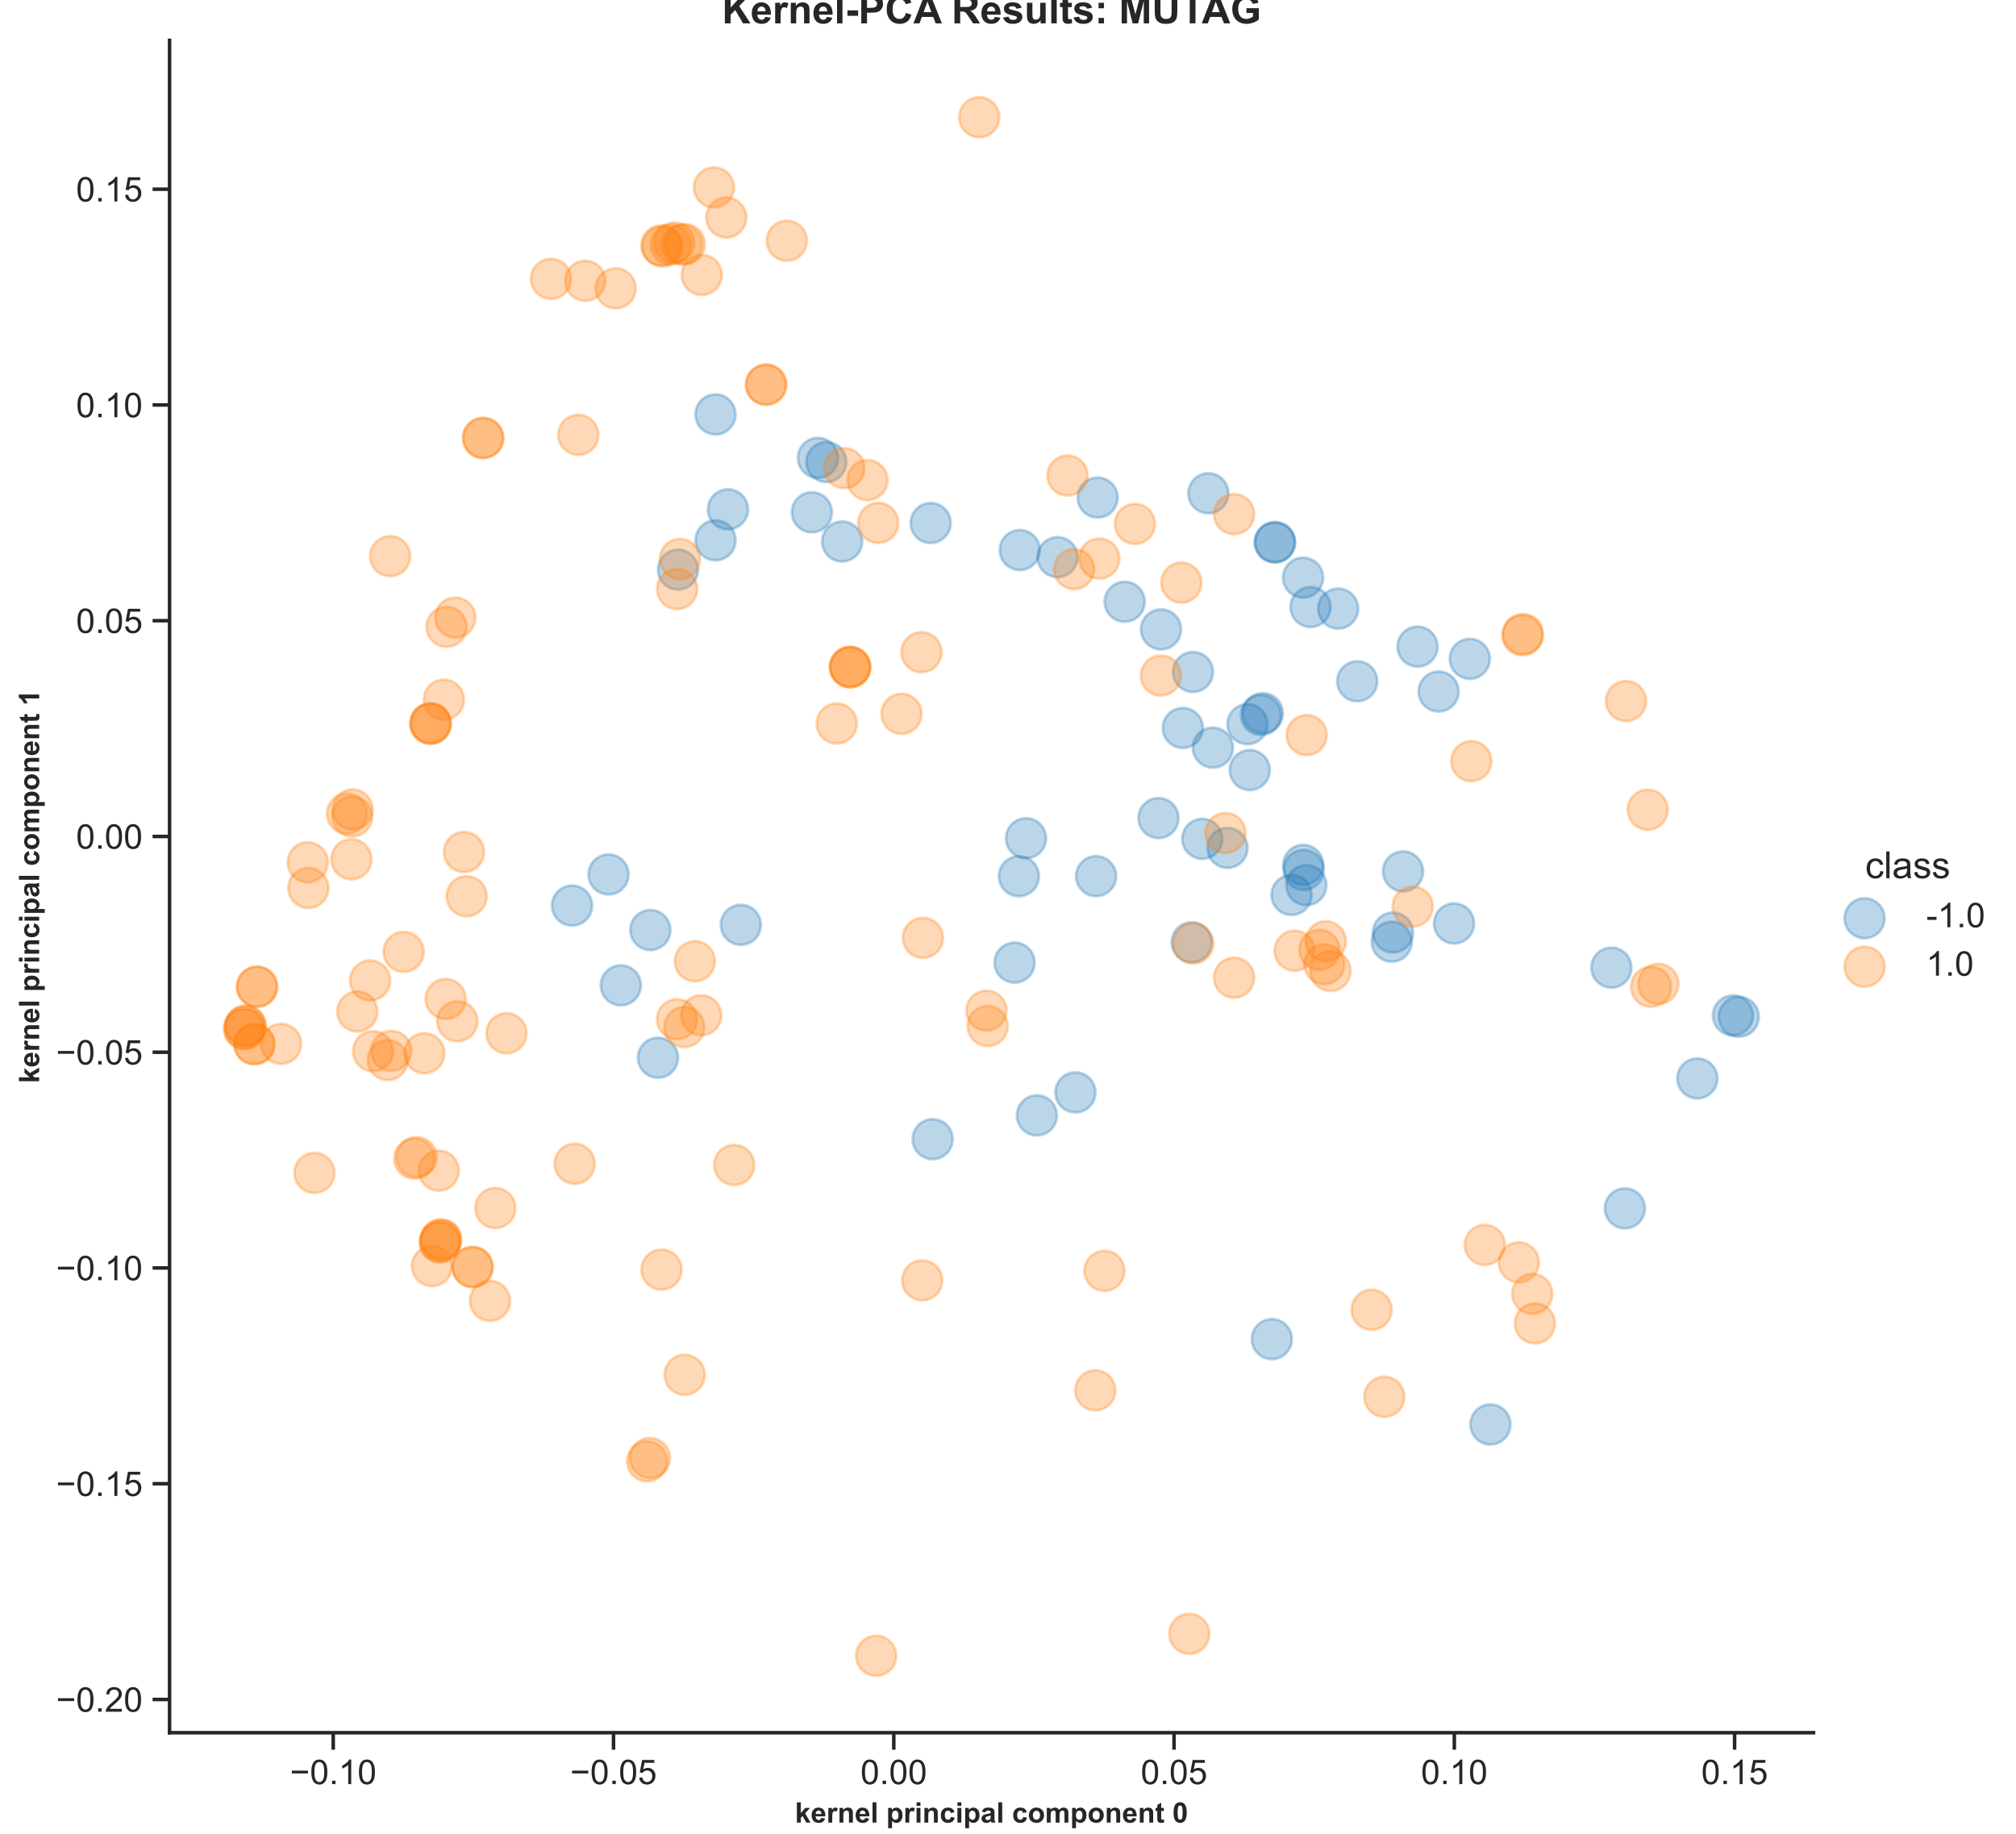 <?xml version="1.0" encoding="utf-8" standalone="no"?>
<!DOCTYPE svg PUBLIC "-//W3C//DTD SVG 1.1//EN"
  "http://www.w3.org/Graphics/SVG/1.1/DTD/svg11.dtd">
<!-- Created with matplotlib (https://matplotlib.org/) -->
<svg height="648pt" version="1.1" viewBox="0 0 712.435 648" width="712.435pt" xmlns="http://www.w3.org/2000/svg" xmlns:xlink="http://www.w3.org/1999/xlink">
 <defs>
  <style type="text/css">*{stroke-linecap:butt;stroke-linejoin:round;}</style>
 </defs>
 <g id="figure_1">
  <g id="patch_1">
   <path d="M 0 648 
L 712.435 648 
L 712.435 0 
L 0 0 
z
" style="fill:#ffffff;"/>
  </g>
  <g id="axes_1">
   <g id="patch_2">
    <path d="M 59.926 612.244 
L 640.876 612.244 
L 640.876 14.256 
L 59.926 14.256 
z
" style="fill:#ffffff;"/>
   </g>
   <g id="matplotlib.axis_1">
    <g id="xtick_1">
     <g id="line2d_1">
      <defs>
       <path d="M 0 0 
L 0 6 
" id="m872274b690" style="stroke:#262626;stroke-width:1.25;"/>
      </defs>
      <g>
       <use style="fill:#262626;stroke:#262626;stroke-width:1.25;" x="117.763" xlink:href="#m872274b690" y="612.244"/>
      </g>
     </g>
     <g id="text_1">
      <!-- −0.10 -->
      <g style="fill:#262626;" transform="translate(102.455 630.405)scale(0.121 -0.121)">
       <defs>
        <path d="M 52.828 31.203 
L 5.562 31.203 
L 5.562 39.406 
L 52.828 39.406 
z
" id="ArialMT-8722"/>
        <path d="M 4.156 35.297 
Q 4.156 48 6.766 55.734 
Q 9.375 63.484 14.516 67.672 
Q 19.672 71.875 27.484 71.875 
Q 33.25 71.875 37.594 69.547 
Q 41.938 67.234 44.766 62.859 
Q 47.609 58.5 49.219 52.219 
Q 50.828 45.953 50.828 35.297 
Q 50.828 22.703 48.234 14.969 
Q 45.656 7.234 40.5 3 
Q 35.359 -1.219 27.484 -1.219 
Q 17.141 -1.219 11.234 6.203 
Q 4.156 15.141 4.156 35.297 
z
M 13.188 35.297 
Q 13.188 17.672 17.312 11.828 
Q 21.438 6 27.484 6 
Q 33.547 6 37.672 11.859 
Q 41.797 17.719 41.797 35.297 
Q 41.797 52.984 37.672 58.781 
Q 33.547 64.594 27.391 64.594 
Q 21.344 64.594 17.719 59.469 
Q 13.188 52.938 13.188 35.297 
z
" id="ArialMT-48"/>
        <path d="M 9.078 0 
L 9.078 10.016 
L 19.094 10.016 
L 19.094 0 
z
" id="ArialMT-46"/>
        <path d="M 37.25 0 
L 28.469 0 
L 28.469 56 
Q 25.297 52.984 20.141 49.953 
Q 14.984 46.922 10.891 45.406 
L 10.891 53.906 
Q 18.266 57.375 23.781 62.297 
Q 29.297 67.234 31.594 71.875 
L 37.25 71.875 
z
" id="ArialMT-49"/>
       </defs>
       <use xlink:href="#ArialMT-8722"/>
       <use x="58.398" xlink:href="#ArialMT-48"/>
       <use x="114.014" xlink:href="#ArialMT-46"/>
       <use x="141.797" xlink:href="#ArialMT-49"/>
       <use x="197.412" xlink:href="#ArialMT-48"/>
      </g>
     </g>
    </g>
    <g id="xtick_2">
     <g id="line2d_2">
      <g>
       <use style="fill:#262626;stroke:#262626;stroke-width:1.25;" x="216.808" xlink:href="#m872274b690" y="612.244"/>
      </g>
     </g>
     <g id="text_2">
      <!-- −0.05 -->
      <g style="fill:#262626;" transform="translate(201.501 630.405)scale(0.121 -0.121)">
       <defs>
        <path d="M 4.156 18.75 
L 13.375 19.531 
Q 14.406 12.797 18.141 9.391 
Q 21.875 6 27.156 6 
Q 33.5 6 37.891 10.781 
Q 42.281 15.578 42.281 23.484 
Q 42.281 31 38.062 35.344 
Q 33.844 39.703 27 39.703 
Q 22.75 39.703 19.328 37.766 
Q 15.922 35.844 13.969 32.766 
L 5.719 33.844 
L 12.641 70.609 
L 48.25 70.609 
L 48.25 62.203 
L 19.672 62.203 
L 15.828 42.969 
Q 22.266 47.469 29.344 47.469 
Q 38.719 47.469 45.156 40.969 
Q 51.609 34.469 51.609 24.266 
Q 51.609 14.547 45.953 7.469 
Q 39.062 -1.219 27.156 -1.219 
Q 17.391 -1.219 11.203 4.25 
Q 5.031 9.719 4.156 18.75 
z
" id="ArialMT-53"/>
       </defs>
       <use xlink:href="#ArialMT-8722"/>
       <use x="58.398" xlink:href="#ArialMT-48"/>
       <use x="114.014" xlink:href="#ArialMT-46"/>
       <use x="141.797" xlink:href="#ArialMT-48"/>
       <use x="197.412" xlink:href="#ArialMT-53"/>
      </g>
     </g>
    </g>
    <g id="xtick_3">
     <g id="line2d_3">
      <g>
       <use style="fill:#262626;stroke:#262626;stroke-width:1.25;" x="315.854" xlink:href="#m872274b690" y="612.244"/>
      </g>
     </g>
     <g id="text_3">
      <!-- 0.00 -->
      <g style="fill:#262626;" transform="translate(304.08 630.405)scale(0.121 -0.121)">
       <use xlink:href="#ArialMT-48"/>
       <use x="55.615" xlink:href="#ArialMT-46"/>
       <use x="83.398" xlink:href="#ArialMT-48"/>
       <use x="139.014" xlink:href="#ArialMT-48"/>
      </g>
     </g>
    </g>
    <g id="xtick_4">
     <g id="line2d_4">
      <g>
       <use style="fill:#262626;stroke:#262626;stroke-width:1.25;" x="414.899" xlink:href="#m872274b690" y="612.244"/>
      </g>
     </g>
     <g id="text_4">
      <!-- 0.05 -->
      <g style="fill:#262626;" transform="translate(403.125 630.405)scale(0.121 -0.121)">
       <use xlink:href="#ArialMT-48"/>
       <use x="55.615" xlink:href="#ArialMT-46"/>
       <use x="83.398" xlink:href="#ArialMT-48"/>
       <use x="139.014" xlink:href="#ArialMT-53"/>
      </g>
     </g>
    </g>
    <g id="xtick_5">
     <g id="line2d_5">
      <g>
       <use style="fill:#262626;stroke:#262626;stroke-width:1.25;" x="513.945" xlink:href="#m872274b690" y="612.244"/>
      </g>
     </g>
     <g id="text_5">
      <!-- 0.10 -->
      <g style="fill:#262626;" transform="translate(502.171 630.405)scale(0.121 -0.121)">
       <use xlink:href="#ArialMT-48"/>
       <use x="55.615" xlink:href="#ArialMT-46"/>
       <use x="83.398" xlink:href="#ArialMT-49"/>
       <use x="139.014" xlink:href="#ArialMT-48"/>
      </g>
     </g>
    </g>
    <g id="xtick_6">
     <g id="line2d_6">
      <g>
       <use style="fill:#262626;stroke:#262626;stroke-width:1.25;" x="612.99" xlink:href="#m872274b690" y="612.244"/>
      </g>
     </g>
     <g id="text_6">
      <!-- 0.15 -->
      <g style="fill:#262626;" transform="translate(601.217 630.405)scale(0.121 -0.121)">
       <use xlink:href="#ArialMT-48"/>
       <use x="55.615" xlink:href="#ArialMT-46"/>
       <use x="83.398" xlink:href="#ArialMT-49"/>
       <use x="139.014" xlink:href="#ArialMT-53"/>
      </g>
     </g>
    </g>
    <g id="text_7">
     <!-- kernel principal component 0 -->
     <g style="fill:#262626;" transform="translate(280.945 643.997)scale(0.1 -0.1)">
      <defs>
       <path d="M 6.688 0 
L 6.688 71.578 
L 20.406 71.578 
L 20.406 33.594 
L 36.469 51.859 
L 53.375 51.859 
L 35.641 32.906 
L 54.641 0 
L 39.844 0 
L 26.812 23.297 
L 20.406 16.609 
L 20.406 0 
z
" id="Arial-BoldMT-107"/>
       <path d="M 37.203 16.5 
L 50.875 14.203 
Q 48.25 6.688 42.547 2.75 
Q 36.859 -1.172 28.328 -1.172 
Q 14.797 -1.172 8.297 7.672 
Q 3.172 14.75 3.172 25.531 
Q 3.172 38.422 9.906 45.719 
Q 16.656 53.031 26.953 53.031 
Q 38.531 53.031 45.219 45.391 
Q 51.906 37.75 51.609 21.969 
L 17.234 21.969 
Q 17.391 15.875 20.562 12.469 
Q 23.734 9.078 28.469 9.078 
Q 31.688 9.078 33.875 10.828 
Q 36.078 12.594 37.203 16.5 
z
M 37.984 30.375 
Q 37.844 36.328 34.906 39.422 
Q 31.984 42.531 27.781 42.531 
Q 23.297 42.531 20.359 39.266 
Q 17.438 35.984 17.484 30.375 
z
" id="Arial-BoldMT-101"/>
       <path d="M 20.312 0 
L 6.594 0 
L 6.594 51.859 
L 19.344 51.859 
L 19.344 44.484 
Q 22.609 49.703 25.219 51.359 
Q 27.828 53.031 31.156 53.031 
Q 35.844 53.031 40.188 50.438 
L 35.938 38.484 
Q 32.469 40.719 29.5 40.719 
Q 26.609 40.719 24.609 39.125 
Q 22.609 37.547 21.453 33.391 
Q 20.312 29.25 20.312 16.016 
z
" id="Arial-BoldMT-114"/>
       <path d="M 54.344 0 
L 40.625 0 
L 40.625 26.469 
Q 40.625 34.859 39.75 37.328 
Q 38.875 39.797 36.891 41.156 
Q 34.906 42.531 32.125 42.531 
Q 28.562 42.531 25.734 40.578 
Q 22.906 38.625 21.844 35.391 
Q 20.797 32.172 20.797 23.484 
L 20.797 0 
L 7.078 0 
L 7.078 51.859 
L 19.828 51.859 
L 19.828 44.234 
Q 26.609 53.031 36.922 53.031 
Q 41.453 53.031 45.203 51.391 
Q 48.969 49.75 50.891 47.203 
Q 52.828 44.672 53.578 41.453 
Q 54.344 38.234 54.344 32.234 
z
" id="Arial-BoldMT-110"/>
       <path d="M 7.172 0 
L 7.172 71.578 
L 20.906 71.578 
L 20.906 0 
z
" id="Arial-BoldMT-108"/>
       <path id="Arial-BoldMT-32"/>
       <path d="M 6.781 51.859 
L 19.578 51.859 
L 19.578 44.234 
Q 22.078 48.141 26.312 50.578 
Q 30.562 53.031 35.75 53.031 
Q 44.781 53.031 51.078 45.953 
Q 57.375 38.875 57.375 26.219 
Q 57.375 13.234 51.016 6.031 
Q 44.672 -1.172 35.641 -1.172 
Q 31.344 -1.172 27.844 0.531 
Q 24.359 2.25 20.516 6.391 
L 20.516 -19.734 
L 6.781 -19.734 
z
M 20.359 26.812 
Q 20.359 18.062 23.828 13.891 
Q 27.297 9.719 32.281 9.719 
Q 37.062 9.719 40.234 13.547 
Q 43.406 17.391 43.406 26.125 
Q 43.406 34.281 40.125 38.234 
Q 36.859 42.188 32.031 42.188 
Q 27 42.188 23.672 38.297 
Q 20.359 34.422 20.359 26.812 
z
" id="Arial-BoldMT-112"/>
       <path d="M 7.172 58.891 
L 7.172 71.578 
L 20.906 71.578 
L 20.906 58.891 
z
M 7.172 0 
L 7.172 51.859 
L 20.906 51.859 
L 20.906 0 
z
" id="Arial-BoldMT-105"/>
       <path d="M 52.391 36.531 
L 38.875 34.078 
Q 38.188 38.141 35.766 40.188 
Q 33.344 42.234 29.5 42.234 
Q 24.359 42.234 21.312 38.688 
Q 18.266 35.156 18.266 26.859 
Q 18.266 17.625 21.359 13.812 
Q 24.469 10.016 29.688 10.016 
Q 33.594 10.016 36.078 12.234 
Q 38.578 14.453 39.594 19.875 
L 53.078 17.578 
Q 50.984 8.297 45.016 3.562 
Q 39.062 -1.172 29.047 -1.172 
Q 17.672 -1.172 10.906 6 
Q 4.156 13.188 4.156 25.875 
Q 4.156 38.719 10.938 45.875 
Q 17.719 53.031 29.297 53.031 
Q 38.766 53.031 44.359 48.953 
Q 49.953 44.875 52.391 36.531 
z
" id="Arial-BoldMT-99"/>
       <path d="M 17.438 36.031 
L 4.984 38.281 
Q 7.078 45.797 12.203 49.406 
Q 17.328 53.031 27.438 53.031 
Q 36.625 53.031 41.109 50.859 
Q 45.609 48.688 47.438 45.344 
Q 49.266 42 49.266 33.062 
L 49.125 17.047 
Q 49.125 10.203 49.781 6.953 
Q 50.438 3.719 52.25 0 
L 38.672 0 
Q 38.141 1.375 37.359 4.047 
Q 37.016 5.281 36.859 5.672 
Q 33.344 2.25 29.344 0.531 
Q 25.344 -1.172 20.797 -1.172 
Q 12.797 -1.172 8.172 3.172 
Q 3.562 7.516 3.562 14.156 
Q 3.562 18.562 5.656 22 
Q 7.766 25.438 11.547 27.266 
Q 15.328 29.109 22.469 30.469 
Q 32.078 32.281 35.797 33.844 
L 35.797 35.203 
Q 35.797 39.156 33.844 40.844 
Q 31.891 42.531 26.469 42.531 
Q 22.797 42.531 20.75 41.094 
Q 18.703 39.656 17.438 36.031 
z
M 35.797 24.906 
Q 33.156 24.031 27.438 22.797 
Q 21.734 21.578 19.969 20.406 
Q 17.281 18.5 17.281 15.578 
Q 17.281 12.703 19.422 10.594 
Q 21.578 8.5 24.906 8.5 
Q 28.609 8.5 31.984 10.938 
Q 34.469 12.797 35.25 15.484 
Q 35.797 17.234 35.797 22.172 
z
" id="Arial-BoldMT-97"/>
       <path d="M 4 26.656 
Q 4 33.5 7.375 39.891 
Q 10.75 46.297 16.922 49.656 
Q 23.094 53.031 30.719 53.031 
Q 42.484 53.031 50 45.391 
Q 57.516 37.75 57.516 26.078 
Q 57.516 14.312 49.922 6.562 
Q 42.328 -1.172 30.812 -1.172 
Q 23.688 -1.172 17.219 2.047 
Q 10.75 5.281 7.375 11.5 
Q 4 17.719 4 26.656 
z
M 18.062 25.922 
Q 18.062 18.219 21.719 14.109 
Q 25.391 10.016 30.766 10.016 
Q 36.141 10.016 39.766 14.109 
Q 43.406 18.219 43.406 26.031 
Q 43.406 33.641 39.766 37.734 
Q 36.141 41.844 30.766 41.844 
Q 25.391 41.844 21.719 37.734 
Q 18.062 33.641 18.062 25.922 
z
" id="Arial-BoldMT-111"/>
       <path d="M 6.156 51.859 
L 18.797 51.859 
L 18.797 44.781 
Q 25.594 53.031 34.969 53.031 
Q 39.938 53.031 43.594 50.969 
Q 47.266 48.922 49.609 44.781 
Q 53.031 48.922 56.984 50.969 
Q 60.938 53.031 65.438 53.031 
Q 71.141 53.031 75.094 50.703 
Q 79.047 48.391 81 43.891 
Q 82.422 40.578 82.422 33.156 
L 82.422 0 
L 68.703 0 
L 68.703 29.641 
Q 68.703 37.359 67.281 39.594 
Q 65.375 42.531 61.422 42.531 
Q 58.547 42.531 56 40.766 
Q 53.469 39.016 52.344 35.625 
Q 51.219 32.234 51.219 24.906 
L 51.219 0 
L 37.5 0 
L 37.5 28.422 
Q 37.5 35.984 36.766 38.172 
Q 36.031 40.375 34.484 41.453 
Q 32.953 42.531 30.328 42.531 
Q 27.156 42.531 24.609 40.812 
Q 22.078 39.109 20.969 35.891 
Q 19.875 32.672 19.875 25.203 
L 19.875 0 
L 6.156 0 
z
" id="Arial-BoldMT-109"/>
       <path d="M 30.953 51.859 
L 30.953 40.922 
L 21.578 40.922 
L 21.578 20.016 
Q 21.578 13.672 21.844 12.625 
Q 22.125 11.578 23.078 10.891 
Q 24.031 10.203 25.391 10.203 
Q 27.297 10.203 30.906 11.531 
L 32.078 0.875 
Q 27.297 -1.172 21.234 -1.172 
Q 17.531 -1.172 14.547 0.062 
Q 11.578 1.312 10.188 3.297 
Q 8.797 5.281 8.25 8.641 
Q 7.812 11.031 7.812 18.312 
L 7.812 40.922 
L 1.516 40.922 
L 1.516 51.859 
L 7.812 51.859 
L 7.812 62.156 
L 21.578 70.172 
L 21.578 51.859 
z
" id="Arial-BoldMT-116"/>
       <path d="M 27.438 71.875 
Q 37.844 71.875 43.703 64.453 
Q 50.688 55.672 50.688 35.297 
Q 50.688 14.984 43.656 6.109 
Q 37.844 -1.219 27.438 -1.219 
Q 17 -1.219 10.594 6.812 
Q 4.203 14.844 4.203 35.453 
Q 4.203 55.672 11.234 64.547 
Q 17.047 71.875 27.438 71.875 
z
M 27.438 60.5 
Q 24.953 60.5 23 58.906 
Q 21.047 57.328 19.969 53.219 
Q 18.562 47.906 18.562 35.297 
Q 18.562 22.703 19.828 17.984 
Q 21.094 13.281 23.016 11.719 
Q 24.953 10.156 27.438 10.156 
Q 29.938 10.156 31.891 11.734 
Q 33.844 13.328 34.906 17.438 
Q 36.328 22.703 36.328 35.297 
Q 36.328 47.906 35.062 52.609 
Q 33.797 57.328 31.859 58.906 
Q 29.938 60.5 27.438 60.5 
z
" id="Arial-BoldMT-48"/>
      </defs>
      <use xlink:href="#Arial-BoldMT-107"/>
      <use x="55.615" xlink:href="#Arial-BoldMT-101"/>
      <use x="111.23" xlink:href="#Arial-BoldMT-114"/>
      <use x="150.146" xlink:href="#Arial-BoldMT-110"/>
      <use x="211.23" xlink:href="#Arial-BoldMT-101"/>
      <use x="266.846" xlink:href="#Arial-BoldMT-108"/>
      <use x="294.629" xlink:href="#Arial-BoldMT-32"/>
      <use x="322.412" xlink:href="#Arial-BoldMT-112"/>
      <use x="383.496" xlink:href="#Arial-BoldMT-114"/>
      <use x="422.412" xlink:href="#Arial-BoldMT-105"/>
      <use x="450.195" xlink:href="#Arial-BoldMT-110"/>
      <use x="511.279" xlink:href="#Arial-BoldMT-99"/>
      <use x="566.895" xlink:href="#Arial-BoldMT-105"/>
      <use x="594.678" xlink:href="#Arial-BoldMT-112"/>
      <use x="655.762" xlink:href="#Arial-BoldMT-97"/>
      <use x="711.377" xlink:href="#Arial-BoldMT-108"/>
      <use x="739.16" xlink:href="#Arial-BoldMT-32"/>
      <use x="766.943" xlink:href="#Arial-BoldMT-99"/>
      <use x="822.559" xlink:href="#Arial-BoldMT-111"/>
      <use x="883.643" xlink:href="#Arial-BoldMT-109"/>
      <use x="972.559" xlink:href="#Arial-BoldMT-112"/>
      <use x="1033.643" xlink:href="#Arial-BoldMT-111"/>
      <use x="1094.727" xlink:href="#Arial-BoldMT-110"/>
      <use x="1155.811" xlink:href="#Arial-BoldMT-101"/>
      <use x="1211.426" xlink:href="#Arial-BoldMT-110"/>
      <use x="1272.51" xlink:href="#Arial-BoldMT-116"/>
      <use x="1305.811" xlink:href="#Arial-BoldMT-32"/>
      <use x="1333.594" xlink:href="#Arial-BoldMT-48"/>
     </g>
    </g>
   </g>
   <g id="matplotlib.axis_2">
    <g id="ytick_1">
     <g id="line2d_7">
      <defs>
       <path d="M 0 0 
L -6 0 
" id="m192c1a3294" style="stroke:#262626;stroke-width:1.25;"/>
      </defs>
      <g>
       <use style="fill:#262626;stroke:#262626;stroke-width:1.25;" x="59.926" xlink:href="#m192c1a3294" y="600.494"/>
      </g>
     </g>
     <g id="text_8">
      <!-- −0.20 -->
      <g style="fill:#262626;" transform="translate(19.811 604.825)scale(0.121 -0.121)">
       <defs>
        <path d="M 50.344 8.453 
L 50.344 0 
L 3.031 0 
Q 2.938 3.172 4.047 6.109 
Q 5.859 10.938 9.828 15.625 
Q 13.812 20.312 21.344 26.469 
Q 33.016 36.031 37.109 41.625 
Q 41.219 47.219 41.219 52.203 
Q 41.219 57.422 37.469 61 
Q 33.734 64.594 27.734 64.594 
Q 21.391 64.594 17.578 60.781 
Q 13.766 56.984 13.719 50.25 
L 4.688 51.172 
Q 5.609 61.281 11.656 66.578 
Q 17.719 71.875 27.938 71.875 
Q 38.234 71.875 44.234 66.156 
Q 50.25 60.453 50.25 52 
Q 50.25 47.703 48.484 43.547 
Q 46.734 39.406 42.656 34.812 
Q 38.578 30.219 29.109 22.219 
Q 21.188 15.578 18.938 13.203 
Q 16.703 10.844 15.234 8.453 
z
" id="ArialMT-50"/>
       </defs>
       <use xlink:href="#ArialMT-8722"/>
       <use x="58.398" xlink:href="#ArialMT-48"/>
       <use x="114.014" xlink:href="#ArialMT-46"/>
       <use x="141.797" xlink:href="#ArialMT-50"/>
       <use x="197.412" xlink:href="#ArialMT-48"/>
      </g>
     </g>
    </g>
    <g id="ytick_2">
     <g id="line2d_8">
      <g>
       <use style="fill:#262626;stroke:#262626;stroke-width:1.25;" x="59.926" xlink:href="#m192c1a3294" y="524.26"/>
      </g>
     </g>
     <g id="text_9">
      <!-- −0.15 -->
      <g style="fill:#262626;" transform="translate(19.811 528.59)scale(0.121 -0.121)">
       <use xlink:href="#ArialMT-8722"/>
       <use x="58.398" xlink:href="#ArialMT-48"/>
       <use x="114.014" xlink:href="#ArialMT-46"/>
       <use x="141.797" xlink:href="#ArialMT-49"/>
       <use x="197.412" xlink:href="#ArialMT-53"/>
      </g>
     </g>
    </g>
    <g id="ytick_3">
     <g id="line2d_9">
      <g>
       <use style="fill:#262626;stroke:#262626;stroke-width:1.25;" x="59.926" xlink:href="#m192c1a3294" y="448.025"/>
      </g>
     </g>
     <g id="text_10">
      <!-- −0.10 -->
      <g style="fill:#262626;" transform="translate(19.811 452.356)scale(0.121 -0.121)">
       <use xlink:href="#ArialMT-8722"/>
       <use x="58.398" xlink:href="#ArialMT-48"/>
       <use x="114.014" xlink:href="#ArialMT-46"/>
       <use x="141.797" xlink:href="#ArialMT-49"/>
       <use x="197.412" xlink:href="#ArialMT-48"/>
      </g>
     </g>
    </g>
    <g id="ytick_4">
     <g id="line2d_10">
      <g>
       <use style="fill:#262626;stroke:#262626;stroke-width:1.25;" x="59.926" xlink:href="#m192c1a3294" y="371.791"/>
      </g>
     </g>
     <g id="text_11">
      <!-- −0.05 -->
      <g style="fill:#262626;" transform="translate(19.811 376.121)scale(0.121 -0.121)">
       <use xlink:href="#ArialMT-8722"/>
       <use x="58.398" xlink:href="#ArialMT-48"/>
       <use x="114.014" xlink:href="#ArialMT-46"/>
       <use x="141.797" xlink:href="#ArialMT-48"/>
       <use x="197.412" xlink:href="#ArialMT-53"/>
      </g>
     </g>
    </g>
    <g id="ytick_5">
     <g id="line2d_11">
      <g>
       <use style="fill:#262626;stroke:#262626;stroke-width:1.25;" x="59.926" xlink:href="#m192c1a3294" y="295.556"/>
      </g>
     </g>
     <g id="text_12">
      <!-- 0.00 -->
      <g style="fill:#262626;" transform="translate(26.878 299.887)scale(0.121 -0.121)">
       <use xlink:href="#ArialMT-48"/>
       <use x="55.615" xlink:href="#ArialMT-46"/>
       <use x="83.398" xlink:href="#ArialMT-48"/>
       <use x="139.014" xlink:href="#ArialMT-48"/>
      </g>
     </g>
    </g>
    <g id="ytick_6">
     <g id="line2d_12">
      <g>
       <use style="fill:#262626;stroke:#262626;stroke-width:1.25;" x="59.926" xlink:href="#m192c1a3294" y="219.322"/>
      </g>
     </g>
     <g id="text_13">
      <!-- 0.05 -->
      <g style="fill:#262626;" transform="translate(26.878 223.652)scale(0.121 -0.121)">
       <use xlink:href="#ArialMT-48"/>
       <use x="55.615" xlink:href="#ArialMT-46"/>
       <use x="83.398" xlink:href="#ArialMT-48"/>
       <use x="139.014" xlink:href="#ArialMT-53"/>
      </g>
     </g>
    </g>
    <g id="ytick_7">
     <g id="line2d_13">
      <g>
       <use style="fill:#262626;stroke:#262626;stroke-width:1.25;" x="59.926" xlink:href="#m192c1a3294" y="143.088"/>
      </g>
     </g>
     <g id="text_14">
      <!-- 0.10 -->
      <g style="fill:#262626;" transform="translate(26.878 147.418)scale(0.121 -0.121)">
       <use xlink:href="#ArialMT-48"/>
       <use x="55.615" xlink:href="#ArialMT-46"/>
       <use x="83.398" xlink:href="#ArialMT-49"/>
       <use x="139.014" xlink:href="#ArialMT-48"/>
      </g>
     </g>
    </g>
    <g id="ytick_8">
     <g id="line2d_14">
      <g>
       <use style="fill:#262626;stroke:#262626;stroke-width:1.25;" x="59.926" xlink:href="#m192c1a3294" y="66.853"/>
      </g>
     </g>
     <g id="text_15">
      <!-- 0.15 -->
      <g style="fill:#262626;" transform="translate(26.878 71.184)scale(0.121 -0.121)">
       <use xlink:href="#ArialMT-48"/>
       <use x="55.615" xlink:href="#ArialMT-46"/>
       <use x="83.398" xlink:href="#ArialMT-49"/>
       <use x="139.014" xlink:href="#ArialMT-53"/>
      </g>
     </g>
    </g>
    <g id="text_16">
     <!-- kernel principal component 1 -->
     <g style="fill:#262626;" transform="translate(13.838 382.705)rotate(-90)scale(0.1 -0.1)">
      <defs>
       <path d="M 39.359 0 
L 25.641 0 
L 25.641 51.703 
Q 18.109 44.672 7.906 41.312 
L 7.906 53.766 
Q 13.281 55.516 19.578 60.422 
Q 25.875 65.328 28.219 71.875 
L 39.359 71.875 
z
" id="Arial-BoldMT-49"/>
      </defs>
      <use xlink:href="#Arial-BoldMT-107"/>
      <use x="55.615" xlink:href="#Arial-BoldMT-101"/>
      <use x="111.23" xlink:href="#Arial-BoldMT-114"/>
      <use x="150.146" xlink:href="#Arial-BoldMT-110"/>
      <use x="211.23" xlink:href="#Arial-BoldMT-101"/>
      <use x="266.846" xlink:href="#Arial-BoldMT-108"/>
      <use x="294.629" xlink:href="#Arial-BoldMT-32"/>
      <use x="322.412" xlink:href="#Arial-BoldMT-112"/>
      <use x="383.496" xlink:href="#Arial-BoldMT-114"/>
      <use x="422.412" xlink:href="#Arial-BoldMT-105"/>
      <use x="450.195" xlink:href="#Arial-BoldMT-110"/>
      <use x="511.279" xlink:href="#Arial-BoldMT-99"/>
      <use x="566.895" xlink:href="#Arial-BoldMT-105"/>
      <use x="594.678" xlink:href="#Arial-BoldMT-112"/>
      <use x="655.762" xlink:href="#Arial-BoldMT-97"/>
      <use x="711.377" xlink:href="#Arial-BoldMT-108"/>
      <use x="739.16" xlink:href="#Arial-BoldMT-32"/>
      <use x="766.943" xlink:href="#Arial-BoldMT-99"/>
      <use x="822.559" xlink:href="#Arial-BoldMT-111"/>
      <use x="883.643" xlink:href="#Arial-BoldMT-109"/>
      <use x="972.559" xlink:href="#Arial-BoldMT-112"/>
      <use x="1033.643" xlink:href="#Arial-BoldMT-111"/>
      <use x="1094.727" xlink:href="#Arial-BoldMT-110"/>
      <use x="1155.811" xlink:href="#Arial-BoldMT-101"/>
      <use x="1211.426" xlink:href="#Arial-BoldMT-110"/>
      <use x="1272.51" xlink:href="#Arial-BoldMT-116"/>
      <use x="1305.811" xlink:href="#Arial-BoldMT-32"/>
      <use x="1333.594" xlink:href="#Arial-BoldMT-49"/>
     </g>
    </g>
   </g>
   <g id="PathCollection_1">
    <defs>
     <path d="M 0 7.071 
C 1.875 7.071 3.674 6.326 5 5 
C 6.326 3.674 7.071 1.875 7.071 0 
C 7.071 -1.875 6.326 -3.674 5 -5 
C 3.674 -6.326 1.875 -7.071 0 -7.071 
C -1.875 -7.071 -3.674 -6.326 -5 -5 
C -6.326 -3.674 -7.071 -1.875 -7.071 0 
C -7.071 1.875 -6.326 3.674 -5 5 
C -3.674 6.326 -1.875 7.071 0 7.071 
z
" id="m27db539295" style="stroke:#1f77b4;stroke-opacity:0.3;"/>
    </defs>
    <g clip-path="url(#p6d90979a34)">
     <use style="fill:#1f77b4;fill-opacity:0.3;stroke:#1f77b4;stroke-opacity:0.3;" x="360.077" xlink:href="#m27db539295" y="309.606"/>
     <use style="fill:#1f77b4;fill-opacity:0.3;stroke:#1f77b4;stroke-opacity:0.3;" x="358.537" xlink:href="#m27db539295" y="340.134"/>
     <use style="fill:#1f77b4;fill-opacity:0.3;stroke:#1f77b4;stroke-opacity:0.3;" x="456.408" xlink:href="#m27db539295" y="316.226"/>
     <use style="fill:#1f77b4;fill-opacity:0.3;stroke:#1f77b4;stroke-opacity:0.3;" x="215.058" xlink:href="#m27db539295" y="308.984"/>
     <use style="fill:#1f77b4;fill-opacity:0.3;stroke:#1f77b4;stroke-opacity:0.3;" x="519.418" xlink:href="#m27db539295" y="232.801"/>
     <use style="fill:#1f77b4;fill-opacity:0.3;stroke:#1f77b4;stroke-opacity:0.3;" x="445.629" xlink:href="#m27db539295" y="252.634"/>
     <use style="fill:#1f77b4;fill-opacity:0.3;stroke:#1f77b4;stroke-opacity:0.3;" x="495.811" xlink:href="#m27db539295" y="307.906"/>
     <use style="fill:#1f77b4;fill-opacity:0.3;stroke:#1f77b4;stroke-opacity:0.3;" x="387.901" xlink:href="#m27db539295" y="175.808"/>
     <use style="fill:#1f77b4;fill-opacity:0.3;stroke:#1f77b4;stroke-opacity:0.3;" x="252.848" xlink:href="#m27db539295" y="146.437"/>
     <use style="fill:#1f77b4;fill-opacity:0.3;stroke:#1f77b4;stroke-opacity:0.3;" x="229.835" xlink:href="#m27db539295" y="328.616"/>
     <use style="fill:#1f77b4;fill-opacity:0.3;stroke:#1f77b4;stroke-opacity:0.3;" x="257.253" xlink:href="#m27db539295" y="179.971"/>
     <use style="fill:#1f77b4;fill-opacity:0.3;stroke:#1f77b4;stroke-opacity:0.3;" x="387.346" xlink:href="#m27db539295" y="309.582"/>
     <use style="fill:#1f77b4;fill-opacity:0.3;stroke:#1f77b4;stroke-opacity:0.3;" x="232.521" xlink:href="#m27db539295" y="373.745"/>
     <use style="fill:#1f77b4;fill-opacity:0.3;stroke:#1f77b4;stroke-opacity:0.3;" x="450.576" xlink:href="#m27db539295" y="191.565"/>
     <use style="fill:#1f77b4;fill-opacity:0.3;stroke:#1f77b4;stroke-opacity:0.3;" x="219.406" xlink:href="#m27db539295" y="348.16"/>
     <use style="fill:#1f77b4;fill-opacity:0.3;stroke:#1f77b4;stroke-opacity:0.3;" x="508.393" xlink:href="#m27db539295" y="244.352"/>
     <use style="fill:#1f77b4;fill-opacity:0.3;stroke:#1f77b4;stroke-opacity:0.3;" x="380.038" xlink:href="#m27db539295" y="385.992"/>
     <use style="fill:#1f77b4;fill-opacity:0.3;stroke:#1f77b4;stroke-opacity:0.3;" x="292.019" xlink:href="#m27db539295" y="163.264"/>
     <use style="fill:#1f77b4;fill-opacity:0.3;stroke:#1f77b4;stroke-opacity:0.3;" x="460.492" xlink:href="#m27db539295" y="204.105"/>
     <use style="fill:#1f77b4;fill-opacity:0.3;stroke:#1f77b4;stroke-opacity:0.3;" x="261.808" xlink:href="#m27db539295" y="326.787"/>
     <use style="fill:#1f77b4;fill-opacity:0.3;stroke:#1f77b4;stroke-opacity:0.3;" x="433.789" xlink:href="#m27db539295" y="299.59"/>
     <use style="fill:#1f77b4;fill-opacity:0.3;stroke:#1f77b4;stroke-opacity:0.3;" x="286.908" xlink:href="#m27db539295" y="181.016"/>
     <use style="fill:#1f77b4;fill-opacity:0.3;stroke:#1f77b4;stroke-opacity:0.3;" x="239.614" xlink:href="#m27db539295" y="201.281"/>
     <use style="fill:#1f77b4;fill-opacity:0.3;stroke:#1f77b4;stroke-opacity:0.3;" x="373.725" xlink:href="#m27db539295" y="196.875"/>
     <use style="fill:#1f77b4;fill-opacity:0.3;stroke:#1f77b4;stroke-opacity:0.3;" x="397.453" xlink:href="#m27db539295" y="212.63"/>
     <use style="fill:#1f77b4;fill-opacity:0.3;stroke:#1f77b4;stroke-opacity:0.3;" x="421.144" xlink:href="#m27db539295" y="332.939"/>
     <use style="fill:#1f77b4;fill-opacity:0.3;stroke:#1f77b4;stroke-opacity:0.3;" x="329.589" xlink:href="#m27db539295" y="402.514"/>
     <use style="fill:#1f77b4;fill-opacity:0.3;stroke:#1f77b4;stroke-opacity:0.3;" x="289.056" xlink:href="#m27db539295" y="161.796"/>
     <use style="fill:#1f77b4;fill-opacity:0.3;stroke:#1f77b4;stroke-opacity:0.3;" x="526.699" xlink:href="#m27db539295" y="503.329"/>
     <use style="fill:#1f77b4;fill-opacity:0.3;stroke:#1f77b4;stroke-opacity:0.3;" x="410.296" xlink:href="#m27db539295" y="222.393"/>
     <use style="fill:#1f77b4;fill-opacity:0.3;stroke:#1f77b4;stroke-opacity:0.3;" x="612.425" xlink:href="#m27db539295" y="358.801"/>
     <use style="fill:#1f77b4;fill-opacity:0.3;stroke:#1f77b4;stroke-opacity:0.3;" x="297.603" xlink:href="#m27db539295" y="191.342"/>
     <use style="fill:#1f77b4;fill-opacity:0.3;stroke:#1f77b4;stroke-opacity:0.3;" x="472.89" xlink:href="#m27db539295" y="215.048"/>
     <use style="fill:#1f77b4;fill-opacity:0.3;stroke:#1f77b4;stroke-opacity:0.3;" x="449.463" xlink:href="#m27db539295" y="473.172"/>
     <use style="fill:#1f77b4;fill-opacity:0.3;stroke:#1f77b4;stroke-opacity:0.3;" x="450.514" xlink:href="#m27db539295" y="191.667"/>
     <use style="fill:#1f77b4;fill-opacity:0.3;stroke:#1f77b4;stroke-opacity:0.3;" x="202.161" xlink:href="#m27db539295" y="319.983"/>
     <use style="fill:#1f77b4;fill-opacity:0.3;stroke:#1f77b4;stroke-opacity:0.3;" x="460.712" xlink:href="#m27db539295" y="307.384"/>
     <use style="fill:#1f77b4;fill-opacity:0.3;stroke:#1f77b4;stroke-opacity:0.3;" x="614.469" xlink:href="#m27db539295" y="359.265"/>
     <use style="fill:#1f77b4;fill-opacity:0.3;stroke:#1f77b4;stroke-opacity:0.3;" x="424.879" xlink:href="#m27db539295" y="296.402"/>
     <use style="fill:#1f77b4;fill-opacity:0.3;stroke:#1f77b4;stroke-opacity:0.3;" x="252.874" xlink:href="#m27db539295" y="190.903"/>
     <use style="fill:#1f77b4;fill-opacity:0.3;stroke:#1f77b4;stroke-opacity:0.3;" x="366.431" xlink:href="#m27db539295" y="394.115"/>
     <use style="fill:#1f77b4;fill-opacity:0.3;stroke:#1f77b4;stroke-opacity:0.3;" x="428.624" xlink:href="#m27db539295" y="264.176"/>
     <use style="fill:#1f77b4;fill-opacity:0.3;stroke:#1f77b4;stroke-opacity:0.3;" x="479.643" xlink:href="#m27db539295" y="240.727"/>
     <use style="fill:#1f77b4;fill-opacity:0.3;stroke:#1f77b4;stroke-opacity:0.3;" x="446.259" xlink:href="#m27db539295" y="251.998"/>
     <use style="fill:#1f77b4;fill-opacity:0.3;stroke:#1f77b4;stroke-opacity:0.3;" x="492.261" xlink:href="#m27db539295" y="329.505"/>
     <use style="fill:#1f77b4;fill-opacity:0.3;stroke:#1f77b4;stroke-opacity:0.3;" x="460.554" xlink:href="#m27db539295" y="305.605"/>
     <use style="fill:#1f77b4;fill-opacity:0.3;stroke:#1f77b4;stroke-opacity:0.3;" x="418.005" xlink:href="#m27db539295" y="257.219"/>
     <use style="fill:#1f77b4;fill-opacity:0.3;stroke:#1f77b4;stroke-opacity:0.3;" x="409.399" xlink:href="#m27db539295" y="289.064"/>
     <use style="fill:#1f77b4;fill-opacity:0.3;stroke:#1f77b4;stroke-opacity:0.3;" x="461.655" xlink:href="#m27db539295" y="312.775"/>
     <use style="fill:#1f77b4;fill-opacity:0.3;stroke:#1f77b4;stroke-opacity:0.3;" x="500.945" xlink:href="#m27db539295" y="228.467"/>
     <use style="fill:#1f77b4;fill-opacity:0.3;stroke:#1f77b4;stroke-opacity:0.3;" x="491.833" xlink:href="#m27db539295" y="332.748"/>
     <use style="fill:#1f77b4;fill-opacity:0.3;stroke:#1f77b4;stroke-opacity:0.3;" x="440.848" xlink:href="#m27db539295" y="255.874"/>
     <use style="fill:#1f77b4;fill-opacity:0.3;stroke:#1f77b4;stroke-opacity:0.3;" x="569.444" xlink:href="#m27db539295" y="341.91"/>
     <use style="fill:#1f77b4;fill-opacity:0.3;stroke:#1f77b4;stroke-opacity:0.3;" x="421.58" xlink:href="#m27db539295" y="237.443"/>
     <use style="fill:#1f77b4;fill-opacity:0.3;stroke:#1f77b4;stroke-opacity:0.3;" x="599.824" xlink:href="#m27db539295" y="381.056"/>
     <use style="fill:#1f77b4;fill-opacity:0.3;stroke:#1f77b4;stroke-opacity:0.3;" x="463.133" xlink:href="#m27db539295" y="214.486"/>
     <use style="fill:#1f77b4;fill-opacity:0.3;stroke:#1f77b4;stroke-opacity:0.3;" x="441.64" xlink:href="#m27db539295" y="272.103"/>
     <use style="fill:#1f77b4;fill-opacity:0.3;stroke:#1f77b4;stroke-opacity:0.3;" x="360.384" xlink:href="#m27db539295" y="194.356"/>
     <use style="fill:#1f77b4;fill-opacity:0.3;stroke:#1f77b4;stroke-opacity:0.3;" x="513.845" xlink:href="#m27db539295" y="326.293"/>
     <use style="fill:#1f77b4;fill-opacity:0.3;stroke:#1f77b4;stroke-opacity:0.3;" x="362.587" xlink:href="#m27db539295" y="296.18"/>
     <use style="fill:#1f77b4;fill-opacity:0.3;stroke:#1f77b4;stroke-opacity:0.3;" x="574.22" xlink:href="#m27db539295" y="426.968"/>
     <use style="fill:#1f77b4;fill-opacity:0.3;stroke:#1f77b4;stroke-opacity:0.3;" x="427.021" xlink:href="#m27db539295" y="174.299"/>
     <use style="fill:#1f77b4;fill-opacity:0.3;stroke:#1f77b4;stroke-opacity:0.3;" x="328.894" xlink:href="#m27db539295" y="184.808"/>
    </g>
   </g>
   <g id="PathCollection_2">
    <defs>
     <path d="M 0 7.071 
C 1.875 7.071 3.674 6.326 5 5 
C 6.326 3.674 7.071 1.875 7.071 0 
C 7.071 -1.875 6.326 -3.674 5 -5 
C 3.674 -6.326 1.875 -7.071 0 -7.071 
C -1.875 -7.071 -3.674 -6.326 -5 -5 
C -6.326 -3.674 -7.071 -1.875 -7.071 0 
C -7.071 1.875 -6.326 3.674 -5 5 
C -3.674 6.326 -1.875 7.071 0 7.071 
z
" id="m428beef674" style="stroke:#ff7f0e;stroke-opacity:0.3;"/>
    </defs>
    <g clip-path="url(#p6d90979a34)">
     <use style="fill:#ff7f0e;fill-opacity:0.3;stroke:#ff7f0e;stroke-opacity:0.3;" x="170.743" xlink:href="#m428beef674" y="154.754"/>
     <use style="fill:#ff7f0e;fill-opacity:0.3;stroke:#ff7f0e;stroke-opacity:0.3;" x="130.785" xlink:href="#m428beef674" y="346.45"/>
     <use style="fill:#ff7f0e;fill-opacity:0.3;stroke:#ff7f0e;stroke-opacity:0.3;" x="420.279" xlink:href="#m428beef674" y="577.303"/>
     <use style="fill:#ff7f0e;fill-opacity:0.3;stroke:#ff7f0e;stroke-opacity:0.3;" x="247.998" xlink:href="#m428beef674" y="97.142"/>
     <use style="fill:#ff7f0e;fill-opacity:0.3;stroke:#ff7f0e;stroke-opacity:0.3;" x="206.804" xlink:href="#m428beef674" y="99.213"/>
     <use style="fill:#ff7f0e;fill-opacity:0.3;stroke:#ff7f0e;stroke-opacity:0.3;" x="164.904" xlink:href="#m428beef674" y="316.681"/>
     <use style="fill:#ff7f0e;fill-opacity:0.3;stroke:#ff7f0e;stroke-opacity:0.3;" x="155.06" xlink:href="#m428beef674" y="413.651"/>
     <use style="fill:#ff7f0e;fill-opacity:0.3;stroke:#ff7f0e;stroke-opacity:0.3;" x="247.798" xlink:href="#m428beef674" y="358.757"/>
     <use style="fill:#ff7f0e;fill-opacity:0.3;stroke:#ff7f0e;stroke-opacity:0.3;" x="111.122" xlink:href="#m428beef674" y="414.436"/>
     <use style="fill:#ff7f0e;fill-opacity:0.3;stroke:#ff7f0e;stroke-opacity:0.3;" x="259.459" xlink:href="#m428beef674" y="411.643"/>
     <use style="fill:#ff7f0e;fill-opacity:0.3;stroke:#ff7f0e;stroke-opacity:0.3;" x="239.286" xlink:href="#m428beef674" y="208.135"/>
     <use style="fill:#ff7f0e;fill-opacity:0.3;stroke:#ff7f0e;stroke-opacity:0.3;" x="217.565" xlink:href="#m428beef674" y="101.891"/>
     <use style="fill:#ff7f0e;fill-opacity:0.3;stroke:#ff7f0e;stroke-opacity:0.3;" x="377.249" xlink:href="#m428beef674" y="168.025"/>
     <use style="fill:#ff7f0e;fill-opacity:0.3;stroke:#ff7f0e;stroke-opacity:0.3;" x="233.71" xlink:href="#m428beef674" y="86.731"/>
     <use style="fill:#ff7f0e;fill-opacity:0.3;stroke:#ff7f0e;stroke-opacity:0.3;" x="108.749" xlink:href="#m428beef674" y="304.693"/>
     <use style="fill:#ff7f0e;fill-opacity:0.3;stroke:#ff7f0e;stroke-opacity:0.3;" x="99.344" xlink:href="#m428beef674" y="368.857"/>
     <use style="fill:#ff7f0e;fill-opacity:0.3;stroke:#ff7f0e;stroke-opacity:0.3;" x="241.996" xlink:href="#m428beef674" y="86.288"/>
     <use style="fill:#ff7f0e;fill-opacity:0.3;stroke:#ff7f0e;stroke-opacity:0.3;" x="586.055" xlink:href="#m428beef674" y="347.658"/>
     <use style="fill:#ff7f0e;fill-opacity:0.3;stroke:#ff7f0e;stroke-opacity:0.3;" x="86.751" xlink:href="#m428beef674" y="362.462"/>
     <use style="fill:#ff7f0e;fill-opacity:0.3;stroke:#ff7f0e;stroke-opacity:0.3;" x="237.054" xlink:href="#m428beef674" y="86.452"/>
     <use style="fill:#ff7f0e;fill-opacity:0.3;stroke:#ff7f0e;stroke-opacity:0.3;" x="457.495" xlink:href="#m428beef674" y="335.922"/>
     <use style="fill:#ff7f0e;fill-opacity:0.3;stroke:#ff7f0e;stroke-opacity:0.3;" x="124.452" xlink:href="#m428beef674" y="288.494"/>
     <use style="fill:#ff7f0e;fill-opacity:0.3;stroke:#ff7f0e;stroke-opacity:0.3;" x="239.258" xlink:href="#m428beef674" y="360.143"/>
     <use style="fill:#ff7f0e;fill-opacity:0.3;stroke:#ff7f0e;stroke-opacity:0.3;" x="542.411" xlink:href="#m428beef674" y="467.606"/>
     <use style="fill:#ff7f0e;fill-opacity:0.3;stroke:#ff7f0e;stroke-opacity:0.3;" x="278.05" xlink:href="#m428beef674" y="85.051"/>
     <use style="fill:#ff7f0e;fill-opacity:0.3;stroke:#ff7f0e;stroke-opacity:0.3;" x="252.297" xlink:href="#m428beef674" y="66.227"/>
     <use style="fill:#ff7f0e;fill-opacity:0.3;stroke:#ff7f0e;stroke-opacity:0.3;" x="240.289" xlink:href="#m428beef674" y="197.513"/>
     <use style="fill:#ff7f0e;fill-opacity:0.3;stroke:#ff7f0e;stroke-opacity:0.3;" x="234.11" xlink:href="#m428beef674" y="87.094"/>
     <use style="fill:#ff7f0e;fill-opacity:0.3;stroke:#ff7f0e;stroke-opacity:0.3;" x="156.861" xlink:href="#m428beef674" y="247.224"/>
     <use style="fill:#ff7f0e;fill-opacity:0.3;stroke:#ff7f0e;stroke-opacity:0.3;" x="170.743" xlink:href="#m428beef674" y="154.754"/>
     <use style="fill:#ff7f0e;fill-opacity:0.3;stroke:#ff7f0e;stroke-opacity:0.3;" x="574.613" xlink:href="#m428beef674" y="247.726"/>
     <use style="fill:#ff7f0e;fill-opacity:0.3;stroke:#ff7f0e;stroke-opacity:0.3;" x="86.751" xlink:href="#m428beef674" y="362.462"/>
     <use style="fill:#ff7f0e;fill-opacity:0.3;stroke:#ff7f0e;stroke-opacity:0.3;" x="300.429" xlink:href="#m428beef674" y="235.71"/>
     <use style="fill:#ff7f0e;fill-opacity:0.3;stroke:#ff7f0e;stroke-opacity:0.3;" x="204.367" xlink:href="#m428beef674" y="153.651"/>
     <use style="fill:#ff7f0e;fill-opacity:0.3;stroke:#ff7f0e;stroke-opacity:0.3;" x="537.99" xlink:href="#m428beef674" y="224.495"/>
     <use style="fill:#ff7f0e;fill-opacity:0.3;stroke:#ff7f0e;stroke-opacity:0.3;" x="387.067" xlink:href="#m428beef674" y="491.271"/>
     <use style="fill:#ff7f0e;fill-opacity:0.3;stroke:#ff7f0e;stroke-opacity:0.3;" x="166.995" xlink:href="#m428beef674" y="447.696"/>
     <use style="fill:#ff7f0e;fill-opacity:0.3;stroke:#ff7f0e;stroke-opacity:0.3;" x="175.052" xlink:href="#m428beef674" y="426.851"/>
     <use style="fill:#ff7f0e;fill-opacity:0.3;stroke:#ff7f0e;stroke-opacity:0.3;" x="346.062" xlink:href="#m428beef674" y="41.437"/>
     <use style="fill:#ff7f0e;fill-opacity:0.3;stroke:#ff7f0e;stroke-opacity:0.3;" x="417.485" xlink:href="#m428beef674" y="205.869"/>
     <use style="fill:#ff7f0e;fill-opacity:0.3;stroke:#ff7f0e;stroke-opacity:0.3;" x="436.103" xlink:href="#m428beef674" y="181.669"/>
     <use style="fill:#ff7f0e;fill-opacity:0.3;stroke:#ff7f0e;stroke-opacity:0.3;" x="470.192" xlink:href="#m428beef674" y="343.072"/>
     <use style="fill:#ff7f0e;fill-opacity:0.3;stroke:#ff7f0e;stroke-opacity:0.3;" x="138.255" xlink:href="#m428beef674" y="371.323"/>
     <use style="fill:#ff7f0e;fill-opacity:0.3;stroke:#ff7f0e;stroke-opacity:0.3;" x="108.978" xlink:href="#m428beef674" y="313.766"/>
     <use style="fill:#ff7f0e;fill-opacity:0.3;stroke:#ff7f0e;stroke-opacity:0.3;" x="484.715" xlink:href="#m428beef674" y="462.796"/>
     <use style="fill:#ff7f0e;fill-opacity:0.3;stroke:#ff7f0e;stroke-opacity:0.3;" x="238.244" xlink:href="#m428beef674" y="85.736"/>
     <use style="fill:#ff7f0e;fill-opacity:0.3;stroke:#ff7f0e;stroke-opacity:0.3;" x="433.069" xlink:href="#m428beef674" y="294.336"/>
     <use style="fill:#ff7f0e;fill-opacity:0.3;stroke:#ff7f0e;stroke-opacity:0.3;" x="388.475" xlink:href="#m428beef674" y="197.381"/>
     <use style="fill:#ff7f0e;fill-opacity:0.3;stroke:#ff7f0e;stroke-opacity:0.3;" x="163.971" xlink:href="#m428beef674" y="301.053"/>
     <use style="fill:#ff7f0e;fill-opacity:0.3;stroke:#ff7f0e;stroke-opacity:0.3;" x="86.333" xlink:href="#m428beef674" y="363.518"/>
     <use style="fill:#ff7f0e;fill-opacity:0.3;stroke:#ff7f0e;stroke-opacity:0.3;" x="318.587" xlink:href="#m428beef674" y="252.211"/>
     <use style="fill:#ff7f0e;fill-opacity:0.3;stroke:#ff7f0e;stroke-opacity:0.3;" x="203.075" xlink:href="#m428beef674" y="411.221"/>
     <use style="fill:#ff7f0e;fill-opacity:0.3;stroke:#ff7f0e;stroke-opacity:0.3;" x="194.702" xlink:href="#m428beef674" y="98.528"/>
     <use style="fill:#ff7f0e;fill-opacity:0.3;stroke:#ff7f0e;stroke-opacity:0.3;" x="137.871" xlink:href="#m428beef674" y="196.529"/>
     <use style="fill:#ff7f0e;fill-opacity:0.3;stroke:#ff7f0e;stroke-opacity:0.3;" x="401.071" xlink:href="#m428beef674" y="185.137"/>
     <use style="fill:#ff7f0e;fill-opacity:0.3;stroke:#ff7f0e;stroke-opacity:0.3;" x="379.575" xlink:href="#m428beef674" y="201.091"/>
     <use style="fill:#ff7f0e;fill-opacity:0.3;stroke:#ff7f0e;stroke-opacity:0.3;" x="142.653" xlink:href="#m428beef674" y="336.344"/>
     <use style="fill:#ff7f0e;fill-opacity:0.3;stroke:#ff7f0e;stroke-opacity:0.3;" x="582.297" xlink:href="#m428beef674" y="286.104"/>
     <use style="fill:#ff7f0e;fill-opacity:0.3;stroke:#ff7f0e;stroke-opacity:0.3;" x="325.892" xlink:href="#m428beef674" y="452.416"/>
     <use style="fill:#ff7f0e;fill-opacity:0.3;stroke:#ff7f0e;stroke-opacity:0.3;" x="325.653" xlink:href="#m428beef674" y="230.461"/>
     <use style="fill:#ff7f0e;fill-opacity:0.3;stroke:#ff7f0e;stroke-opacity:0.3;" x="122.614" xlink:href="#m428beef674" y="287.516"/>
     <use style="fill:#ff7f0e;fill-opacity:0.3;stroke:#ff7f0e;stroke-opacity:0.3;" x="124.594" xlink:href="#m428beef674" y="286.03"/>
     <use style="fill:#ff7f0e;fill-opacity:0.3;stroke:#ff7f0e;stroke-opacity:0.3;" x="310.353" xlink:href="#m428beef674" y="184.773"/>
     <use style="fill:#ff7f0e;fill-opacity:0.3;stroke:#ff7f0e;stroke-opacity:0.3;" x="90.832" xlink:href="#m428beef674" y="348.659"/>
     <use style="fill:#ff7f0e;fill-opacity:0.3;stroke:#ff7f0e;stroke-opacity:0.3;" x="137.027" xlink:href="#m428beef674" y="374.566"/>
     <use style="fill:#ff7f0e;fill-opacity:0.3;stroke:#ff7f0e;stroke-opacity:0.3;" x="152.156" xlink:href="#m428beef674" y="255.647"/>
     <use style="fill:#ff7f0e;fill-opacity:0.3;stroke:#ff7f0e;stroke-opacity:0.3;" x="89.899" xlink:href="#m428beef674" y="368.946"/>
     <use style="fill:#ff7f0e;fill-opacity:0.3;stroke:#ff7f0e;stroke-opacity:0.3;" x="126.27" xlink:href="#m428beef674" y="357.412"/>
     <use style="fill:#ff7f0e;fill-opacity:0.3;stroke:#ff7f0e;stroke-opacity:0.3;" x="489.21" xlink:href="#m428beef674" y="493.543"/>
     <use style="fill:#ff7f0e;fill-opacity:0.3;stroke:#ff7f0e;stroke-opacity:0.3;" x="309.639" xlink:href="#m428beef674" y="585.063"/>
     <use style="fill:#ff7f0e;fill-opacity:0.3;stroke:#ff7f0e;stroke-opacity:0.3;" x="241.007" xlink:href="#m428beef674" y="86.417"/>
     <use style="fill:#ff7f0e;fill-opacity:0.3;stroke:#ff7f0e;stroke-opacity:0.3;" x="178.98" xlink:href="#m428beef674" y="365.097"/>
     <use style="fill:#ff7f0e;fill-opacity:0.3;stroke:#ff7f0e;stroke-opacity:0.3;" x="89.899" xlink:href="#m428beef674" y="368.946"/>
     <use style="fill:#ff7f0e;fill-opacity:0.3;stroke:#ff7f0e;stroke-opacity:0.3;" x="524.714" xlink:href="#m428beef674" y="439.877"/>
     <use style="fill:#ff7f0e;fill-opacity:0.3;stroke:#ff7f0e;stroke-opacity:0.3;" x="152.156" xlink:href="#m428beef674" y="255.647"/>
     <use style="fill:#ff7f0e;fill-opacity:0.3;stroke:#ff7f0e;stroke-opacity:0.3;" x="90.832" xlink:href="#m428beef674" y="348.659"/>
     <use style="fill:#ff7f0e;fill-opacity:0.3;stroke:#ff7f0e;stroke-opacity:0.3;" x="326.155" xlink:href="#m428beef674" y="331.384"/>
     <use style="fill:#ff7f0e;fill-opacity:0.3;stroke:#ff7f0e;stroke-opacity:0.3;" x="157.491" xlink:href="#m428beef674" y="352.969"/>
     <use style="fill:#ff7f0e;fill-opacity:0.3;stroke:#ff7f0e;stroke-opacity:0.3;" x="349.028" xlink:href="#m428beef674" y="362.525"/>
     <use style="fill:#ff7f0e;fill-opacity:0.3;stroke:#ff7f0e;stroke-opacity:0.3;" x="131.861" xlink:href="#m428beef674" y="371.45"/>
     <use style="fill:#ff7f0e;fill-opacity:0.3;stroke:#ff7f0e;stroke-opacity:0.3;" x="173.158" xlink:href="#m428beef674" y="459.665"/>
     <use style="fill:#ff7f0e;fill-opacity:0.3;stroke:#ff7f0e;stroke-opacity:0.3;" x="155.86" xlink:href="#m428beef674" y="438.004"/>
     <use style="fill:#ff7f0e;fill-opacity:0.3;stroke:#ff7f0e;stroke-opacity:0.3;" x="270.731" xlink:href="#m428beef674" y="135.908"/>
     <use style="fill:#ff7f0e;fill-opacity:0.3;stroke:#ff7f0e;stroke-opacity:0.3;" x="468.032" xlink:href="#m428beef674" y="340.727"/>
     <use style="fill:#ff7f0e;fill-opacity:0.3;stroke:#ff7f0e;stroke-opacity:0.3;" x="86.333" xlink:href="#m428beef674" y="363.518"/>
     <use style="fill:#ff7f0e;fill-opacity:0.3;stroke:#ff7f0e;stroke-opacity:0.3;" x="348.591" xlink:href="#m428beef674" y="357.103"/>
     <use style="fill:#ff7f0e;fill-opacity:0.3;stroke:#ff7f0e;stroke-opacity:0.3;" x="124.188" xlink:href="#m428beef674" y="303.609"/>
     <use style="fill:#ff7f0e;fill-opacity:0.3;stroke:#ff7f0e;stroke-opacity:0.3;" x="152.156" xlink:href="#m428beef674" y="255.647"/>
     <use style="fill:#ff7f0e;fill-opacity:0.3;stroke:#ff7f0e;stroke-opacity:0.3;" x="519.94" xlink:href="#m428beef674" y="268.943"/>
     <use style="fill:#ff7f0e;fill-opacity:0.3;stroke:#ff7f0e;stroke-opacity:0.3;" x="466.302" xlink:href="#m428beef674" y="335.624"/>
     <use style="fill:#ff7f0e;fill-opacity:0.3;stroke:#ff7f0e;stroke-opacity:0.3;" x="155.468" xlink:href="#m428beef674" y="438.901"/>
     <use style="fill:#ff7f0e;fill-opacity:0.3;stroke:#ff7f0e;stroke-opacity:0.3;" x="300.429" xlink:href="#m428beef674" y="235.71"/>
     <use style="fill:#ff7f0e;fill-opacity:0.3;stroke:#ff7f0e;stroke-opacity:0.3;" x="149.964" xlink:href="#m428beef674" y="372.164"/>
     <use style="fill:#ff7f0e;fill-opacity:0.3;stroke:#ff7f0e;stroke-opacity:0.3;" x="241.837" xlink:href="#m428beef674" y="362.899"/>
     <use style="fill:#ff7f0e;fill-opacity:0.3;stroke:#ff7f0e;stroke-opacity:0.3;" x="390.296" xlink:href="#m428beef674" y="449.052"/>
     <use style="fill:#ff7f0e;fill-opacity:0.3;stroke:#ff7f0e;stroke-opacity:0.3;" x="298.39" xlink:href="#m428beef674" y="165.44"/>
     <use style="fill:#ff7f0e;fill-opacity:0.3;stroke:#ff7f0e;stroke-opacity:0.3;" x="306.562" xlink:href="#m428beef674" y="169.648"/>
     <use style="fill:#ff7f0e;fill-opacity:0.3;stroke:#ff7f0e;stroke-opacity:0.3;" x="155.86" xlink:href="#m428beef674" y="438.004"/>
     <use style="fill:#ff7f0e;fill-opacity:0.3;stroke:#ff7f0e;stroke-opacity:0.3;" x="538.239" xlink:href="#m428beef674" y="224.028"/>
     <use style="fill:#ff7f0e;fill-opacity:0.3;stroke:#ff7f0e;stroke-opacity:0.3;" x="436.126" xlink:href="#m428beef674" y="345.459"/>
     <use style="fill:#ff7f0e;fill-opacity:0.3;stroke:#ff7f0e;stroke-opacity:0.3;" x="295.697" xlink:href="#m428beef674" y="255.659"/>
     <use style="fill:#ff7f0e;fill-opacity:0.3;stroke:#ff7f0e;stroke-opacity:0.3;" x="155.468" xlink:href="#m428beef674" y="438.901"/>
     <use style="fill:#ff7f0e;fill-opacity:0.3;stroke:#ff7f0e;stroke-opacity:0.3;" x="147.248" xlink:href="#m428beef674" y="408.871"/>
     <use style="fill:#ff7f0e;fill-opacity:0.3;stroke:#ff7f0e;stroke-opacity:0.3;" x="256.662" xlink:href="#m428beef674" y="76.862"/>
     <use style="fill:#ff7f0e;fill-opacity:0.3;stroke:#ff7f0e;stroke-opacity:0.3;" x="146.419" xlink:href="#m428beef674" y="409.392"/>
     <use style="fill:#ff7f0e;fill-opacity:0.3;stroke:#ff7f0e;stroke-opacity:0.3;" x="166.995" xlink:href="#m428beef674" y="447.696"/>
     <use style="fill:#ff7f0e;fill-opacity:0.3;stroke:#ff7f0e;stroke-opacity:0.3;" x="536.738" xlink:href="#m428beef674" y="446.059"/>
     <use style="fill:#ff7f0e;fill-opacity:0.3;stroke:#ff7f0e;stroke-opacity:0.3;" x="300.429" xlink:href="#m428beef674" y="235.71"/>
     <use style="fill:#ff7f0e;fill-opacity:0.3;stroke:#ff7f0e;stroke-opacity:0.3;" x="241.954" xlink:href="#m428beef674" y="485.768"/>
     <use style="fill:#ff7f0e;fill-opacity:0.3;stroke:#ff7f0e;stroke-opacity:0.3;" x="157.818" xlink:href="#m428beef674" y="221.482"/>
     <use style="fill:#ff7f0e;fill-opacity:0.3;stroke:#ff7f0e;stroke-opacity:0.3;" x="161.61" xlink:href="#m428beef674" y="360.87"/>
     <use style="fill:#ff7f0e;fill-opacity:0.3;stroke:#ff7f0e;stroke-opacity:0.3;" x="229.666" xlink:href="#m428beef674" y="515.191"/>
     <use style="fill:#ff7f0e;fill-opacity:0.3;stroke:#ff7f0e;stroke-opacity:0.3;" x="583.49" xlink:href="#m428beef674" y="348.68"/>
     <use style="fill:#ff7f0e;fill-opacity:0.3;stroke:#ff7f0e;stroke-opacity:0.3;" x="410.239" xlink:href="#m428beef674" y="238.702"/>
     <use style="fill:#ff7f0e;fill-opacity:0.3;stroke:#ff7f0e;stroke-opacity:0.3;" x="541.48" xlink:href="#m428beef674" y="457.18"/>
     <use style="fill:#ff7f0e;fill-opacity:0.3;stroke:#ff7f0e;stroke-opacity:0.3;" x="461.773" xlink:href="#m428beef674" y="259.747"/>
     <use style="fill:#ff7f0e;fill-opacity:0.3;stroke:#ff7f0e;stroke-opacity:0.3;" x="468.522" xlink:href="#m428beef674" y="332.582"/>
     <use style="fill:#ff7f0e;fill-opacity:0.3;stroke:#ff7f0e;stroke-opacity:0.3;" x="245.557" xlink:href="#m428beef674" y="339.655"/>
     <use style="fill:#ff7f0e;fill-opacity:0.3;stroke:#ff7f0e;stroke-opacity:0.3;" x="270.731" xlink:href="#m428beef674" y="135.908"/>
     <use style="fill:#ff7f0e;fill-opacity:0.3;stroke:#ff7f0e;stroke-opacity:0.3;" x="499.233" xlink:href="#m428beef674" y="320.305"/>
     <use style="fill:#ff7f0e;fill-opacity:0.3;stroke:#ff7f0e;stroke-opacity:0.3;" x="421.674" xlink:href="#m428beef674" y="333.367"/>
     <use style="fill:#ff7f0e;fill-opacity:0.3;stroke:#ff7f0e;stroke-opacity:0.3;" x="152.664" xlink:href="#m428beef674" y="447.357"/>
     <use style="fill:#ff7f0e;fill-opacity:0.3;stroke:#ff7f0e;stroke-opacity:0.3;" x="228.701" xlink:href="#m428beef674" y="516.339"/>
     <use style="fill:#ff7f0e;fill-opacity:0.3;stroke:#ff7f0e;stroke-opacity:0.3;" x="233.786" xlink:href="#m428beef674" y="448.621"/>
     <use style="fill:#ff7f0e;fill-opacity:0.3;stroke:#ff7f0e;stroke-opacity:0.3;" x="160.897" xlink:href="#m428beef674" y="218.228"/>
    </g>
   </g>
   <g id="patch_3">
    <path d="M 59.926 612.244 
L 59.926 14.256 
" style="fill:none;stroke:#262626;stroke-linecap:square;stroke-linejoin:miter;stroke-width:1.25;"/>
   </g>
   <g id="patch_4">
    <path d="M 59.926 612.244 
L 640.876 612.244 
" style="fill:none;stroke:#262626;stroke-linecap:square;stroke-linejoin:miter;stroke-width:1.25;"/>
   </g>
   <g id="text_17">
    <!-- Kernel-PCA Results: MUTAG -->
    <g style="fill:#262626;" transform="translate(255.118 8.256)scale(0.14 -0.14)">
     <defs>
      <path d="M 7.469 0 
L 7.469 71.578 
L 21.922 71.578 
L 21.922 39.797 
L 51.125 71.578 
L 70.562 71.578 
L 43.609 43.703 
L 72.016 0 
L 53.328 0 
L 33.641 33.594 
L 21.922 21.625 
L 21.922 0 
z
" id="Arial-BoldMT-75"/>
      <path d="M 5.609 19.094 
L 5.609 32.812 
L 32.562 32.812 
L 32.562 19.094 
z
" id="Arial-BoldMT-45"/>
      <path d="M 7.281 0 
L 7.281 71.578 
L 30.469 71.578 
Q 43.656 71.578 47.656 70.516 
Q 53.812 68.891 57.953 63.5 
Q 62.109 58.109 62.109 49.562 
Q 62.109 42.969 59.719 38.469 
Q 57.328 33.984 53.641 31.422 
Q 49.953 28.859 46.141 28.031 
Q 40.969 27 31.156 27 
L 21.734 27 
L 21.734 0 
z
M 21.734 59.469 
L 21.734 39.156 
L 29.641 39.156 
Q 38.188 39.156 41.062 40.281 
Q 43.953 41.406 45.578 43.797 
Q 47.219 46.188 47.219 49.359 
Q 47.219 53.266 44.922 55.797 
Q 42.625 58.344 39.109 58.984 
Q 36.531 59.469 28.719 59.469 
z
" id="Arial-BoldMT-80"/>
      <path d="M 53.078 26.312 
L 67.094 21.875 
Q 63.875 10.156 56.375 4.469 
Q 48.875 -1.219 37.359 -1.219 
Q 23.094 -1.219 13.906 8.516 
Q 4.734 18.266 4.734 35.156 
Q 4.734 53.031 13.953 62.906 
Q 23.188 72.797 38.234 72.797 
Q 51.375 72.797 59.578 65.047 
Q 64.453 60.453 66.891 51.859 
L 52.594 48.438 
Q 51.312 54 47.281 57.219 
Q 43.266 60.453 37.5 60.453 
Q 29.547 60.453 24.578 54.734 
Q 19.625 49.031 19.625 36.234 
Q 19.625 22.656 24.5 16.891 
Q 29.391 11.141 37.203 11.141 
Q 42.969 11.141 47.109 14.797 
Q 51.266 18.453 53.078 26.312 
z
" id="Arial-BoldMT-67"/>
      <path d="M 71.828 0 
L 56.109 0 
L 49.859 16.266 
L 21.234 16.266 
L 15.328 0 
L 0 0 
L 27.875 71.578 
L 43.172 71.578 
z
M 45.219 28.328 
L 35.359 54.891 
L 25.688 28.328 
z
" id="Arial-BoldMT-65"/>
      <path d="M 7.328 0 
L 7.328 71.578 
L 37.75 71.578 
Q 49.219 71.578 54.422 69.641 
Q 59.625 67.719 62.75 62.781 
Q 65.875 57.859 65.875 51.516 
Q 65.875 43.453 61.125 38.203 
Q 56.391 32.953 46.969 31.594 
Q 51.656 28.859 54.703 25.578 
Q 57.766 22.312 62.938 13.969 
L 71.688 0 
L 54.391 0 
L 43.953 15.578 
Q 38.375 23.922 36.328 26.094 
Q 34.281 28.266 31.984 29.078 
Q 29.688 29.891 24.703 29.891 
L 21.781 29.891 
L 21.781 0 
z
M 21.781 41.312 
L 32.469 41.312 
Q 42.875 41.312 45.453 42.188 
Q 48.047 43.062 49.516 45.203 
Q 50.984 47.359 50.984 50.594 
Q 50.984 54.203 49.047 56.422 
Q 47.125 58.641 43.609 59.234 
Q 41.844 59.469 33.062 59.469 
L 21.781 59.469 
z
" id="Arial-BoldMT-82"/>
      <path d="M 2.344 14.797 
L 16.109 16.891 
Q 17 12.891 19.672 10.812 
Q 22.359 8.734 27.203 8.734 
Q 32.516 8.734 35.203 10.688 
Q 37.016 12.062 37.016 14.359 
Q 37.016 15.922 36.031 16.938 
Q 35.016 17.922 31.453 18.75 
Q 14.844 22.406 10.406 25.438 
Q 4.25 29.641 4.25 37.109 
Q 4.25 43.844 9.562 48.438 
Q 14.891 53.031 26.078 53.031 
Q 36.719 53.031 41.891 49.562 
Q 47.078 46.094 49.031 39.312 
L 36.078 36.922 
Q 35.25 39.938 32.922 41.547 
Q 30.609 43.172 26.312 43.172 
Q 20.906 43.172 18.562 41.656 
Q 17 40.578 17 38.875 
Q 17 37.406 18.359 36.375 
Q 20.219 35.016 31.172 32.516 
Q 42.141 30.031 46.484 26.422 
Q 50.781 22.75 50.781 16.219 
Q 50.781 9.078 44.828 3.953 
Q 38.875 -1.172 27.203 -1.172 
Q 16.609 -1.172 10.422 3.125 
Q 4.25 7.422 2.344 14.797 
z
" id="Arial-BoldMT-115"/>
      <path d="M 41.312 0 
L 41.312 7.766 
Q 38.484 3.609 33.859 1.219 
Q 29.25 -1.172 24.125 -1.172 
Q 18.891 -1.172 14.734 1.125 
Q 10.594 3.422 8.734 7.562 
Q 6.891 11.719 6.891 19.047 
L 6.891 51.859 
L 20.609 51.859 
L 20.609 28.031 
Q 20.609 17.094 21.359 14.625 
Q 22.125 12.156 24.125 10.719 
Q 26.125 9.281 29.203 9.281 
Q 32.719 9.281 35.5 11.203 
Q 38.281 13.141 39.297 15.984 
Q 40.328 18.844 40.328 29.984 
L 40.328 51.859 
L 54.047 51.859 
L 54.047 0 
z
" id="Arial-BoldMT-117"/>
      <path d="M 9.812 38.141 
L 9.812 51.859 
L 23.531 51.859 
L 23.531 38.141 
z
M 9.812 0 
L 9.812 13.719 
L 23.531 13.719 
L 23.531 0 
z
" id="Arial-BoldMT-58"/>
      <path d="M 7.078 0 
L 7.078 71.578 
L 28.719 71.578 
L 41.703 22.75 
L 54.547 71.578 
L 76.219 71.578 
L 76.219 0 
L 62.797 0 
L 62.797 56.344 
L 48.578 0 
L 34.672 0 
L 20.516 56.344 
L 20.516 0 
z
" id="Arial-BoldMT-77"/>
      <path d="M 7.172 71.578 
L 21.625 71.578 
L 21.625 32.812 
Q 21.625 23.578 22.172 20.844 
Q 23.094 16.453 26.578 13.797 
Q 30.078 11.141 36.141 11.141 
Q 42.281 11.141 45.406 13.641 
Q 48.531 16.156 49.172 19.812 
Q 49.812 23.484 49.812 31.984 
L 49.812 71.578 
L 64.266 71.578 
L 64.266 33.984 
Q 64.266 21.094 63.094 15.766 
Q 61.922 10.453 58.766 6.781 
Q 55.609 3.125 50.328 0.953 
Q 45.062 -1.219 36.578 -1.219 
Q 26.312 -1.219 21.016 1.141 
Q 15.719 3.516 12.641 7.297 
Q 9.578 11.078 8.594 15.234 
Q 7.172 21.391 7.172 33.406 
z
" id="Arial-BoldMT-85"/>
      <path d="M 23.391 0 
L 23.391 59.469 
L 2.156 59.469 
L 2.156 71.578 
L 59.031 71.578 
L 59.031 59.469 
L 37.844 59.469 
L 37.844 0 
z
" id="Arial-BoldMT-84"/>
      <path d="M 40.578 26.312 
L 40.578 38.375 
L 71.734 38.375 
L 71.734 9.859 
Q 67.188 5.469 58.562 2.125 
Q 49.953 -1.219 41.109 -1.219 
Q 29.891 -1.219 21.531 3.484 
Q 13.188 8.203 8.984 16.969 
Q 4.781 25.734 4.781 36.031 
Q 4.781 47.219 9.469 55.906 
Q 14.156 64.594 23.188 69.234 
Q 30.078 72.797 40.328 72.797 
Q 53.656 72.797 61.156 67.203 
Q 68.656 61.625 70.797 51.766 
L 56.453 49.078 
Q 54.938 54.344 50.75 57.391 
Q 46.578 60.453 40.328 60.453 
Q 30.859 60.453 25.266 54.438 
Q 19.672 48.438 19.672 36.625 
Q 19.672 23.875 25.328 17.5 
Q 31 11.141 40.188 11.141 
Q 44.734 11.141 49.297 12.922 
Q 53.859 14.703 57.125 17.234 
L 57.125 26.312 
z
" id="Arial-BoldMT-71"/>
     </defs>
     <use xlink:href="#Arial-BoldMT-75"/>
     <use x="72.217" xlink:href="#Arial-BoldMT-101"/>
     <use x="127.832" xlink:href="#Arial-BoldMT-114"/>
     <use x="166.748" xlink:href="#Arial-BoldMT-110"/>
     <use x="227.832" xlink:href="#Arial-BoldMT-101"/>
     <use x="283.447" xlink:href="#Arial-BoldMT-108"/>
     <use x="311.23" xlink:href="#Arial-BoldMT-45"/>
     <use x="344.531" xlink:href="#Arial-BoldMT-80"/>
     <use x="411.23" xlink:href="#Arial-BoldMT-67"/>
     <use x="483.447" xlink:href="#Arial-BoldMT-65"/>
     <use x="551.914" xlink:href="#Arial-BoldMT-32"/>
     <use x="579.697" xlink:href="#Arial-BoldMT-82"/>
     <use x="651.914" xlink:href="#Arial-BoldMT-101"/>
     <use x="707.529" xlink:href="#Arial-BoldMT-115"/>
     <use x="763.145" xlink:href="#Arial-BoldMT-117"/>
     <use x="824.229" xlink:href="#Arial-BoldMT-108"/>
     <use x="852.012" xlink:href="#Arial-BoldMT-116"/>
     <use x="885.312" xlink:href="#Arial-BoldMT-115"/>
     <use x="940.928" xlink:href="#Arial-BoldMT-58"/>
     <use x="974.229" xlink:href="#Arial-BoldMT-32"/>
     <use x="1002.012" xlink:href="#Arial-BoldMT-77"/>
     <use x="1085.312" xlink:href="#Arial-BoldMT-85"/>
     <use x="1157.529" xlink:href="#Arial-BoldMT-84"/>
     <use x="1211.238" xlink:href="#Arial-BoldMT-65"/>
     <use x="1283.455" xlink:href="#Arial-BoldMT-71"/>
    </g>
   </g>
  </g>
  <g id="legend_1">
   <g id="text_18">
    <!-- class -->
    <g style="fill:#262626;" transform="translate(659.144 310.297)scale(0.132 -0.132)">
     <defs>
      <path d="M 40.438 19 
L 49.078 17.875 
Q 47.656 8.938 41.812 3.875 
Q 35.984 -1.172 27.484 -1.172 
Q 16.844 -1.172 10.375 5.781 
Q 3.906 12.75 3.906 25.734 
Q 3.906 34.125 6.688 40.422 
Q 9.469 46.734 15.156 49.875 
Q 20.844 53.031 27.547 53.031 
Q 35.984 53.031 41.359 48.75 
Q 46.734 44.484 48.25 36.625 
L 39.703 35.297 
Q 38.484 40.531 35.375 43.156 
Q 32.281 45.797 27.875 45.797 
Q 21.234 45.797 17.078 41.031 
Q 12.938 36.281 12.938 25.984 
Q 12.938 15.531 16.938 10.797 
Q 20.953 6.062 27.391 6.062 
Q 32.562 6.062 36.031 9.234 
Q 39.5 12.406 40.438 19 
z
" id="ArialMT-99"/>
      <path d="M 6.391 0 
L 6.391 71.578 
L 15.188 71.578 
L 15.188 0 
z
" id="ArialMT-108"/>
      <path d="M 40.438 6.391 
Q 35.547 2.25 31.031 0.531 
Q 26.516 -1.172 21.344 -1.172 
Q 12.797 -1.172 8.203 3 
Q 3.609 7.172 3.609 13.672 
Q 3.609 17.484 5.344 20.625 
Q 7.078 23.781 9.891 25.688 
Q 12.703 27.594 16.219 28.562 
Q 18.797 29.25 24.031 29.891 
Q 34.672 31.156 39.703 32.906 
Q 39.75 34.719 39.75 35.203 
Q 39.75 40.578 37.25 42.781 
Q 33.891 45.75 27.25 45.75 
Q 21.047 45.75 18.094 43.578 
Q 15.141 41.406 13.719 35.891 
L 5.125 37.062 
Q 6.297 42.578 8.984 45.969 
Q 11.672 49.359 16.75 51.188 
Q 21.828 53.031 28.516 53.031 
Q 35.156 53.031 39.297 51.469 
Q 43.453 49.906 45.406 47.531 
Q 47.359 45.172 48.141 41.547 
Q 48.578 39.312 48.578 33.453 
L 48.578 21.734 
Q 48.578 9.469 49.141 6.219 
Q 49.703 2.984 51.375 0 
L 42.188 0 
Q 40.828 2.734 40.438 6.391 
z
M 39.703 26.031 
Q 34.906 24.078 25.344 22.703 
Q 19.922 21.922 17.672 20.938 
Q 15.438 19.969 14.203 18.094 
Q 12.984 16.219 12.984 13.922 
Q 12.984 10.406 15.641 8.062 
Q 18.312 5.719 23.438 5.719 
Q 28.516 5.719 32.469 7.938 
Q 36.422 10.156 38.281 14.016 
Q 39.703 17 39.703 22.797 
z
" id="ArialMT-97"/>
      <path d="M 3.078 15.484 
L 11.766 16.844 
Q 12.5 11.625 15.844 8.844 
Q 19.188 6.062 25.203 6.062 
Q 31.25 6.062 34.172 8.516 
Q 37.109 10.984 37.109 14.312 
Q 37.109 17.281 34.516 19 
Q 32.719 20.172 25.531 21.969 
Q 15.875 24.422 12.141 26.203 
Q 8.406 27.984 6.469 31.125 
Q 4.547 34.281 4.547 38.094 
Q 4.547 41.547 6.125 44.5 
Q 7.719 47.469 10.453 49.422 
Q 12.5 50.922 16.031 51.969 
Q 19.578 53.031 23.641 53.031 
Q 29.734 53.031 34.344 51.266 
Q 38.969 49.516 41.156 46.5 
Q 43.359 43.5 44.188 38.484 
L 35.594 37.312 
Q 35.016 41.312 32.203 43.547 
Q 29.391 45.797 24.266 45.797 
Q 18.219 45.797 15.625 43.797 
Q 13.031 41.797 13.031 39.109 
Q 13.031 37.406 14.109 36.031 
Q 15.188 34.625 17.484 33.688 
Q 18.797 33.203 25.25 31.453 
Q 34.578 28.953 38.25 27.359 
Q 41.938 25.781 44.031 22.75 
Q 46.141 19.734 46.141 15.234 
Q 46.141 10.844 43.578 6.953 
Q 41.016 3.078 36.172 0.953 
Q 31.344 -1.172 25.25 -1.172 
Q 15.141 -1.172 9.844 3.031 
Q 4.547 7.234 3.078 15.484 
z
" id="ArialMT-115"/>
     </defs>
     <use xlink:href="#ArialMT-99"/>
     <use x="50" xlink:href="#ArialMT-108"/>
     <use x="72.217" xlink:href="#ArialMT-97"/>
     <use x="127.832" xlink:href="#ArialMT-115"/>
     <use x="177.832" xlink:href="#ArialMT-115"/>
    </g>
   </g>
   <g id="PathCollection_3">
    <g>
     <use style="fill:#1f77b4;fill-opacity:0.3;stroke:#1f77b4;stroke-opacity:0.3;" x="658.917" xlink:href="#m27db539295" y="324.455"/>
    </g>
   </g>
   <g id="text_19">
    <!-- -1.0 -->
    <g style="fill:#262626;" transform="translate(680.697 327.631)scale(0.121 -0.121)">
     <defs>
      <path d="M 3.172 21.484 
L 3.172 30.328 
L 30.172 30.328 
L 30.172 21.484 
z
" id="ArialMT-45"/>
     </defs>
     <use xlink:href="#ArialMT-45"/>
     <use x="33.301" xlink:href="#ArialMT-49"/>
     <use x="88.916" xlink:href="#ArialMT-46"/>
     <use x="116.699" xlink:href="#ArialMT-48"/>
    </g>
   </g>
   <g id="PathCollection_4">
    <g>
     <use style="fill:#ff7f0e;fill-opacity:0.3;stroke:#ff7f0e;stroke-opacity:0.3;" x="658.917" xlink:href="#m428beef674" y="341.571"/>
    </g>
   </g>
   <g id="text_20">
    <!-- 1.0 -->
    <g style="fill:#262626;" transform="translate(680.697 344.747)scale(0.121 -0.121)">
     <use xlink:href="#ArialMT-49"/>
     <use x="55.615" xlink:href="#ArialMT-46"/>
     <use x="83.398" xlink:href="#ArialMT-48"/>
    </g>
   </g>
  </g>
 </g>
 <defs>
  <clipPath id="p6d90979a34">
   <rect height="597.988" width="580.95" x="59.926" y="14.256"/>
  </clipPath>
 </defs>
</svg>
